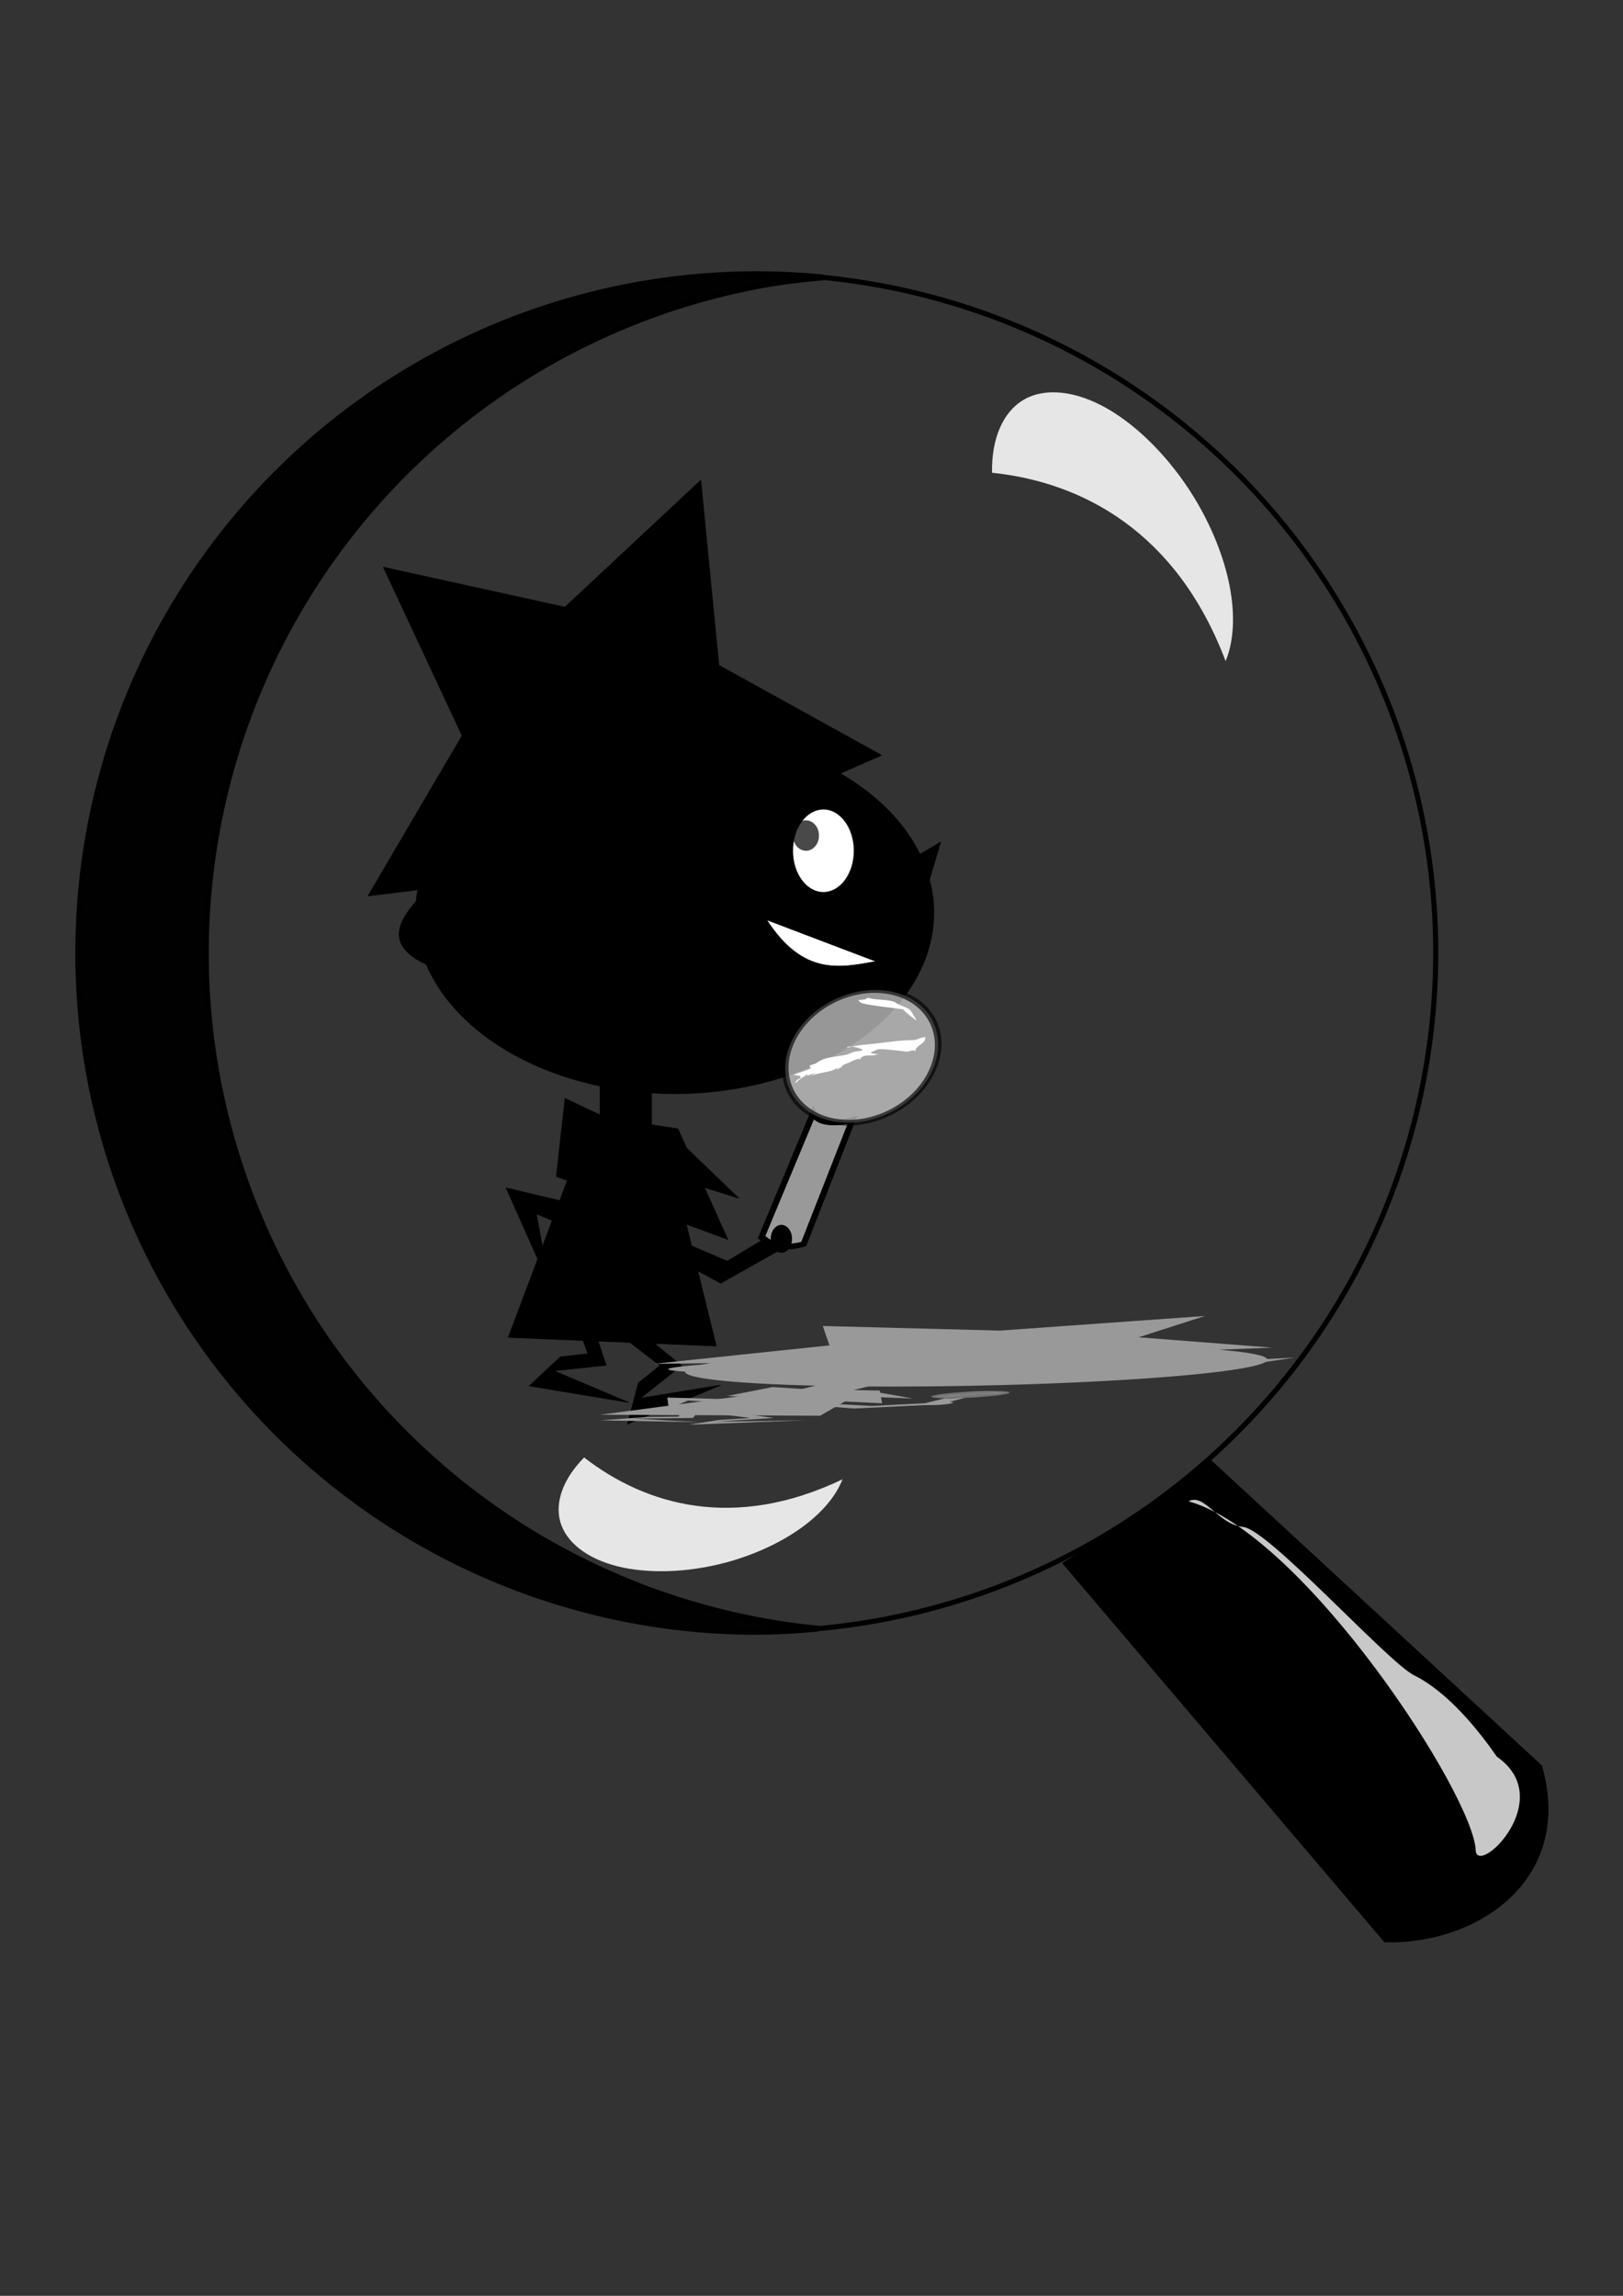 <?xml version="1.0" encoding="UTF-8" standalone="no"?>
<!-- Created with Inkscape (http://www.inkscape.org/) -->

<svg
   xmlns:dc="http://purl.org/dc/elements/1.1/"
   xmlns:cc="http://creativecommons.org/ns#"
   xmlns:rdf="http://www.w3.org/1999/02/22-rdf-syntax-ns#"
   xmlns:svg="http://www.w3.org/2000/svg"
   xmlns="http://www.w3.org/2000/svg"
   xmlns:sodipodi="http://sodipodi.sourceforge.net/DTD/sodipodi-0.dtd"
   xmlns:inkscape="http://www.inkscape.org/namespaces/inkscape"
   width="744.094"
   height="1052.362"
   id="svg2"
   version="1.1"
   inkscape:version="0.48+devel r12830"
   viewBox="0 0 744.094 1052.362"
   sodipodi:docname="clip art icone detetive1.svg">
  <rect x="0" y="0" width="744.094" height="1052.362" fill="#333333" stroke="none"/>
  <defs
     id="defs4" />
  <sodipodi:namedview
     id="base"
     pagecolor="#ffffff"
     bordercolor="#666666"
     borderopacity="1.0"
     inkscape:pageopacity="0.0"
     inkscape:pageshadow="2"
     inkscape:zoom="0.49547396"
     inkscape:cx="375"
     inkscape:cy="462.56927"
     inkscape:document-units="px"
     inkscape:current-layer="layer1"
     showgrid="false"
     inkscape:window-width="1024"
     inkscape:window-height="712"
     inkscape:window-x="-4"
     inkscape:window-y="-4"
     inkscape:window-maximized="1" />
  <g
     inkscape:label="Layer 1"
     inkscape:groupmode="layer"
     id="layer1">
    <g
       id="g4449"
       transform="matrix(0.859,0,0,0.859,-426.023,-106.166)">
      <g
         transform="matrix(0.954,0,0,0.954,4.835,82.131)"
         inkscape:export-ydpi="90"
         inkscape:export-xdpi="90"
         id="g3493">
        <g
           id="g3332"
           transform="matrix(0.296,0,0,0.296,681.49,107.018)">
          <path
             inkscape:connector-curvature="0"
             style="fill:#000000;fill-opacity:1;stroke:none"
             d="m 761.836,691.551 -257.377,240.459 -343.994,-75.703 149.154,319.086 -178.297,303.766 94.521,-11.695 a 490.406,342.669 0 0 0 -4.238,42.475 490.406,342.669 0 0 0 490.406,342.668 490.406,342.669 0 0 0 490.406,-342.668 490.406,342.669 0 0 0 -176.441,-263.131 l 78.387,-34.228 -308.223,-170.475 -34.305,-350.553 z"
             id="path3334" />
          <ellipse
             style="fill:#ffffff;fill-opacity:1;stroke:none"
             id="ellipse3336"
             cx="993.123"
             cy="1392.979"
             rx="57.453"
             ry="77.972"
             d="m 1050.577,1392.979 a 57.453,77.972 0 0 1 -57.453,77.972 57.453,77.972 0 0 1 -57.453,-77.972 57.453,77.972 0 0 1 57.453,-77.972 57.453,77.972 0 0 1 57.453,77.972 z" />
          <path
             style="fill:#ffffff;stroke:#000000;stroke-width:1px;stroke-linecap:butt;stroke-linejoin:miter;stroke-opacity:1"
             d="m 1091.615,1602.273 c -68.397,12.29 -136.794,26.993 -205.191,-77.972"
             id="path3338"
             inkscape:connector-curvature="0"
             sodipodi:nodetypes="cc" />
          <path
             style="fill:#000000;stroke:#000000;stroke-width:1px;stroke-linecap:butt;stroke-linejoin:miter;stroke-opacity:1"
             d="m 250.333,1454.536 c -14.259,31.416 -130.366,106.716 8.208,160.049"
             id="path3340"
             inkscape:connector-curvature="0"
             sodipodi:nodetypes="cc" />
          <ellipse
             style="opacity:0.714;fill:#000000;fill-opacity:1;stroke:none"
             id="ellipse3342"
             cx="960.189"
             cy="1364.252"
             rx="24.623"
             ry="28.727"
             d="m 984.812,1364.252 a 24.623,28.727 0 0 1 -24.623,28.727 24.623,28.727 0 0 1 -24.623,-28.727 24.623,28.727 0 0 1 24.623,-28.727 24.623,28.727 0 0 1 24.623,28.727 z" />
          <path
             style="fill:#000000;stroke:#000000;stroke-width:1px;stroke-linecap:butt;stroke-linejoin:miter;stroke-opacity:1"
             d="m 1144.964,1417.602 69.765,-41.038 -32.831,110.803"
             id="path3344"
             inkscape:connector-curvature="0" />
          <rect
             style="fill:#000000;fill-opacity:1;stroke:none"
             id="rect3346"
             width="98.492"
             height="135.426"
             x="570.43"
             y="1799.256" />
          <path
             style="fill:#000000;stroke:#000000;stroke-width:1px;stroke-linecap:butt;stroke-linejoin:miter;stroke-opacity:1"
             d="M 504.769,1860.814 488.354,2008.551 812.555,2127.562 718.168,1918.267 582.742,1897.748 Z"
             id="path3348"
             inkscape:connector-curvature="0" />
          <path
             style="fill:#000000;stroke:#000000;stroke-width:1px;stroke-linecap:butt;stroke-linejoin:miter;stroke-opacity:1"
             d="m 722.271,1942.89 110.803,106.699 -143.634,-45.142"
             id="path3350"
             inkscape:connector-curvature="0"
             sodipodi:nodetypes="ccc" />
        </g>
        <path
           inkscape:connector-curvature="0"
           id="path3352"
           d="m 834.3,698.171 -35.171,93.384 116.427,4.851 -20.617,-83.682 z"
           style="fill:#000000;stroke:#000000;stroke-width:0.296px;stroke-linecap:butt;stroke-linejoin:miter;stroke-opacity:1" />
        <path
           inkscape:connector-curvature="0"
           id="path3354"
           d="m 857.343,775.789 38.809,31.532 -23.043,18.192 44.873,-7.277 -52.15,21.83 6.064,-23.043 12.128,-9.702 -26.681,-20.617 0,-6.064 3.638,0 3.638,1.213"
           style="fill:#000000;stroke:#000000;stroke-width:0.296px;stroke-linecap:butt;stroke-linejoin:miter;stroke-opacity:1" />
        <path
           style="fill:#000000;stroke:#000000;stroke-width:0.296px;stroke-linecap:butt;stroke-linejoin:miter;stroke-opacity:1"
           d="m 837.887,759.767 16.081,47.348 -29.19,3.142 41.865,17.716 -55.77,-9.265 17.395,-16.283 15.431,-1.762 -11.62,-31.653 3.227,-5.134 3.081,1.936 2.435,2.963"
           id="path3356"
           inkscape:connector-curvature="0" />
        <path
           sodipodi:nodetypes="cccccccc"
           inkscape:connector-curvature="0"
           id="path3358"
           d="m 848.854,720.001 -50.937,-12.128 24.256,54.575 -7.277,-40.022 31.532,13.341 2.426,-10.915 4.851,-3.638 z"
           style="fill:#000000;stroke:#000000;stroke-width:0.296px;stroke-linecap:butt;stroke-linejoin:miter;stroke-opacity:1" />
        <path
           inkscape:connector-curvature="0"
           id="path3360"
           d="m 880.353,740.819 37.63,20.471 36.416,-20.471 -4.855,-8.773 -27.919,16.815 -33.988,-14.622 -2.428,8.042 0,0.731"
           style="fill:#000000;stroke:#000000;stroke-width:0.23px;stroke-linecap:butt;stroke-linejoin:miter;stroke-opacity:1" />
        <g
           transform="matrix(0.573,0.097,-0.218,0.523,857.049,-546.105)"
           id="g3362">
          <path
             style="fill:#999999;fill-opacity:1;stroke:#000000;stroke-width:6;stroke-linecap:round;stroke-miterlimit:4;stroke-opacity:1;stroke-dashoffset:0"
             d="m 1007.47,2130.888 c 13.679,14.516 38.254,0 38.254,0 l 2.784,132.57 c -12.752,6.518 -26.015,9.381 -41.038,0 z"
             id="path3364"
             inkscape:connector-curvature="0"
             sodipodi:nodetypes="ccccc" />
          <circle
             style="opacity:0.657;fill:#e6e6e6;fill-opacity:1;stroke:#000000;stroke-width:6;stroke-miterlimit:4;stroke-dasharray:none"
             id="circle3366"
             cx="1030.057"
             cy="2066.004"
             r="69.765"
             d="m 1099.822,2066.004 a 69.765,69.765 0 0 1 -69.765,69.765 69.765,69.765 0 0 1 -69.765,-69.765 69.765,69.765 0 0 1 69.765,-69.765 69.765,69.765 0 0 1 69.765,69.765 z" />
          <path
             style="fill:#ffffff;stroke:none"
             d="m 1005.722,2010.426 c 8.798,-3.126 4.468,-0.801 7.332,-3.666 0.525,-0.525 3.974,0 4.888,0 5.648,0 18.282,-2.468 23.218,0 5.596,2.798 13.055,2.056 17.108,6.11 1.258,1.258 8.209,7.677 7.943,7.943 -0.172,0.172 -13.813,-6.481 -15.886,-8.554 -0.617,-0.617 -4.562,0 -5.499,0 -5.791,0 -33.202,2.075 -36.661,0 -4.451,-2.671 -0.355,-1.311 -4.888,-2.444"
             id="path3368"
             inkscape:connector-curvature="0" />
          <path
             style="fill:#ffffff;stroke:none"
             d="m 1080.876,2036.088 c -3.758,0.437 -6.568,4.247 -9.776,4.888 -16.14,3.228 -25.985,8.123 -44.604,13.442 -6.538,1.868 -13.442,5.782 -13.442,5.499 0,-3.554 16.955,-1.68 15.275,0 -1.057,1.057 -4.807,2.01 -6.11,2.444 -1.919,0.64 -4.718,3.581 -6.11,4.277 -9.35,4.675 -19.298,5.424 -25.051,14.053 -0.621,0.931 -4.888,2.518 -4.888,3.666 0,1.018 2.553,1.724 1.833,2.444 -2.736,2.736 -12.831,8.397 -12.831,9.165 0,0.153 5.897,-0.213 6.11,0 0.84,0.84 1.833,4.243 1.833,3.055 0,-0.746 3.532,-6.245 4.277,-5.499 1.267,1.267 -3.895,3.513 -4.277,4.277 -0.985,1.97 -3.666,7.702 -3.666,5.499 0,-6.112 11.928,-10.095 14.664,-12.831 2.128,-2.128 -3.245,4.467 -2.444,3.666 3.817,-3.817 12.496,-6.09 17.108,-9.165 1.137,-0.758 6.291,-6.54 7.332,-5.499 0.622,0.622 -1.44,1.441 -1.833,1.833 -0.611,0.611 -1.222,2.444 -1.833,1.833 -1.009,-1.009 2.457,-3.679 3.055,-4.277 4.133,-4.133 4.666,-3.444 7.943,-6.721 1.804,-1.804 8.526,-5.471 6.721,-3.666 -0.407,0.407 -1.222,1.798 -1.222,1.222 0,-1.53 1.655,-3.437 3.055,-4.277 3.643,-2.186 7.352,-1.235 10.998,-3.666 0.536,-0.357 2.477,-0.611 1.833,-0.611 -5.844,0 -12.676,1.933 -2.444,-4.888 1.962,-1.308 22.577,-2.444 25.662,-2.444 3.951,0 3.988,-2.444 7.943,-2.444 0.815,0 3.259,0 2.444,0 -3.191,0 -1.531,-3.049 -0.611,-4.888 1.309,-2.617 3.666,-3.895 3.666,-7.943"
             id="path3370"
             inkscape:connector-curvature="0" />
        </g>
        <ellipse
           ry="7.816"
           rx="5.965"
           cy="736.4"
           cx="951.95"
           id="ellipse3372"
           style="fill:#000000;fill-opacity:1;stroke:none"
           d="m 957.914,736.4 a 5.965,7.816 0 0 1 -5.965,7.816 5.965,7.816 0 0 1 -5.965,-7.816 5.965,7.816 0 0 1 5.965,-7.816 5.965,7.816 0 0 1 5.965,7.816 z" />
        <g
           style="fill:#999999;stroke:none"
           transform="matrix(0.318,0,-0.137,0.034,1041.405,756.043)"
           id="g3374">
          <g
             style="fill:#999999;stroke:none"
             id="g3376">
            <path
               inkscape:connector-curvature="0"
               style="fill:#999999;fill-opacity:1;stroke:none"
               d="m 761.836,691.551 -257.377,240.459 -343.994,-75.703 149.154,319.086 -178.297,303.766 94.521,-11.695 a 490.406,342.669 0 0 0 -4.238,42.475 490.406,342.669 0 0 0 490.406,342.668 490.406,342.669 0 0 0 490.406,-342.668 490.406,342.669 0 0 0 -176.441,-263.131 l 78.387,-34.228 -308.223,-170.475 -34.305,-350.553 z"
               id="path3378" />
            <ellipse
               style="fill:#999999;fill-opacity:1;stroke:none"
               id="ellipse3380"
               cx="993.123"
               cy="1392.979"
               rx="57.453"
               ry="77.972"
               d="m 1050.577,1392.979 a 57.453,77.972 0 0 1 -57.453,77.972 57.453,77.972 0 0 1 -57.453,-77.972 57.453,77.972 0 0 1 57.453,-77.972 57.453,77.972 0 0 1 57.453,77.972 z" />
            <path
               style="fill:#999999;stroke:none"
               d="m 1091.615,1602.273 c -68.397,12.29 -136.794,26.993 -205.191,-77.972"
               id="path3382"
               inkscape:connector-curvature="0"
               sodipodi:nodetypes="cc" />
            <path
               style="fill:#999999;stroke:none"
               d="m 250.333,1454.536 c -14.259,31.416 -130.366,106.716 8.208,160.049"
               id="path3384"
               inkscape:connector-curvature="0"
               sodipodi:nodetypes="cc" />
            <ellipse
               style="opacity:0.714;fill:#999999;fill-opacity:1;stroke:none"
               id="ellipse3386"
               cx="960.189"
               cy="1364.252"
               rx="24.623"
               ry="28.727"
               d="m 984.812,1364.252 a 24.623,28.727 0 0 1 -24.623,28.727 24.623,28.727 0 0 1 -24.623,-28.727 24.623,28.727 0 0 1 24.623,-28.727 24.623,28.727 0 0 1 24.623,28.727 z" />
            <path
               style="fill:#999999;stroke:none"
               d="m 1144.964,1417.602 69.765,-41.038 -32.831,110.803"
               id="path3388"
               inkscape:connector-curvature="0" />
            <rect
               style="fill:#999999;fill-opacity:1;stroke:none"
               id="rect3390"
               width="98.492"
               height="135.426"
               x="570.43"
               y="1799.256" />
            <path
               style="fill:#999999;stroke:none"
               d="M 504.769,1860.814 488.354,2008.551 812.555,2127.562 718.168,1918.267 582.742,1897.748 Z"
               id="path3392"
               inkscape:connector-curvature="0" />
            <path
               style="fill:#999999;stroke:none"
               d="m 722.271,1942.89 110.803,106.699 -143.634,-45.142"
               id="path3394"
               inkscape:connector-curvature="0"
               sodipodi:nodetypes="ccc" />
          </g>
          <path
             inkscape:connector-curvature="0"
             id="path3396"
             d="m 517.081,2000.343 -119.011,315.994 393.966,16.415 -69.765,-283.163 z"
             style="fill:#999999;stroke:none" />
          <path
             inkscape:connector-curvature="0"
             id="path3398"
             d="m 595.053,2262.988 131.322,106.699 -77.972,61.557 151.841,-24.623 -176.464,73.869 20.519,-77.972 41.038,-32.831 -90.284,-69.765 0,-20.519 12.311,0 12.311,4.104"
             style="fill:#999999;stroke:none" />
          <path
             style="fill:#999999;stroke:none"
             d="m 529.219,2208.772 54.414,160.216 -98.772,10.631 141.663,59.946 -188.715,-31.352 58.862,-55.1 52.215,-5.961 -39.321,-107.109 10.918,-17.373 10.424,6.551 8.24,10.025"
             id="path3400"
             inkscape:connector-curvature="0" />
          <path
             sodipodi:nodetypes="cccccccc"
             inkscape:connector-curvature="0"
             id="path3402"
             d="m 566.326,2074.212 -172.36,-41.038 82.076,184.672 -24.623,-135.426 106.699,45.142 8.208,-36.934 16.415,-12.311 z"
             style="fill:#999999;stroke:none" />
          <path
             inkscape:connector-curvature="0"
             id="path3404"
             d="m 672.914,2144.656 127.332,69.268 123.224,-69.268 -16.43,-29.686 -94.472,56.899 -115.009,-49.477 -8.215,27.213 0,2.474"
             style="fill:#999999;stroke:none" />
          <g
             style="fill:#999999;stroke:none"
             transform="matrix(0.835,-0.193,0,0.835,46.401,459.03)"
             id="g3406">
            <path
               style="fill:#999999;fill-opacity:1;stroke:none"
               d="m 1007.47,2130.888 c 13.679,14.516 38.254,0 38.254,0 l 2.784,132.57 c -12.752,6.518 -26.015,9.381 -41.038,0 z"
               id="path3408"
               inkscape:connector-curvature="0"
               sodipodi:nodetypes="ccccc" />
            <circle
               style="opacity:0.657;fill:#999999;fill-opacity:1;stroke:none"
               id="circle3410"
               cx="1030.057"
               cy="2066.004"
               r="69.765"
               d="m 1099.822,2066.004 a 69.765,69.765 0 0 1 -69.765,69.765 69.765,69.765 0 0 1 -69.765,-69.765 69.765,69.765 0 0 1 69.765,-69.765 69.765,69.765 0 0 1 69.765,69.765 z" />
            <path
               style="fill:#999999;stroke:none"
               d="m 1005.722,2010.426 c 8.798,-3.126 4.468,-0.801 7.332,-3.666 0.525,-0.525 3.974,0 4.888,0 5.648,0 18.282,-2.468 23.218,0 5.596,2.798 13.055,2.056 17.108,6.11 1.258,1.258 8.209,7.677 7.943,7.943 -0.172,0.172 -13.813,-6.481 -15.886,-8.554 -0.617,-0.617 -4.562,0 -5.499,0 -5.791,0 -33.202,2.075 -36.661,0 -4.451,-2.671 -0.355,-1.311 -4.888,-2.444"
               id="path3412"
               inkscape:connector-curvature="0" />
            <path
               style="fill:#999999;stroke:none"
               d="m 1080.876,2036.088 c -3.758,0.437 -6.568,4.247 -9.776,4.888 -16.14,3.228 -25.985,8.123 -44.604,13.442 -6.538,1.868 -13.442,5.782 -13.442,5.499 0,-3.554 16.955,-1.68 15.275,0 -1.057,1.057 -4.807,2.01 -6.11,2.444 -1.919,0.64 -4.718,3.581 -6.11,4.277 -9.35,4.675 -19.298,5.424 -25.051,14.053 -0.621,0.931 -4.888,2.518 -4.888,3.666 0,1.018 2.553,1.724 1.833,2.444 -2.736,2.736 -12.831,8.397 -12.831,9.165 0,0.153 5.897,-0.213 6.11,0 0.84,0.84 1.833,4.243 1.833,3.055 0,-0.746 3.532,-6.245 4.277,-5.499 1.267,1.267 -3.895,3.513 -4.277,4.277 -0.985,1.97 -3.666,7.702 -3.666,5.499 0,-6.112 11.928,-10.095 14.664,-12.831 2.128,-2.128 -3.245,4.467 -2.444,3.666 3.817,-3.817 12.496,-6.09 17.108,-9.165 1.137,-0.758 6.291,-6.54 7.332,-5.499 0.622,0.622 -1.44,1.441 -1.833,1.833 -0.611,0.611 -1.222,2.444 -1.833,1.833 -1.009,-1.009 2.457,-3.679 3.055,-4.277 4.133,-4.133 4.666,-3.444 7.943,-6.721 1.804,-1.804 8.526,-5.471 6.721,-3.666 -0.407,0.407 -1.222,1.798 -1.222,1.222 0,-1.53 1.655,-3.437 3.055,-4.277 3.643,-2.186 7.352,-1.235 10.998,-3.666 0.536,-0.357 2.477,-0.611 1.833,-0.611 -5.844,0 -12.676,1.933 -2.444,-4.888 1.962,-1.308 22.577,-2.444 25.662,-2.444 3.951,0 3.988,-2.444 7.943,-2.444 0.815,0 3.259,0 2.444,0 -3.191,0 -1.531,-3.049 -0.611,-4.888 1.309,-2.617 3.666,-3.895 3.666,-7.943"
               id="path3414"
               inkscape:connector-curvature="0" />
          </g>
          <ellipse
             ry="26.446"
             rx="20.183"
             cy="2129.703"
             cx="915.183"
             id="ellipse3416"
             style="fill:#999999;fill-opacity:1;stroke:none"
             d="m 935.366,2129.703 a 20.183,26.446 0 0 1 -20.183,26.446 20.183,26.446 0 0 1 -20.183,-26.446 20.183,26.446 0 0 1 20.183,-26.446 20.183,26.446 0 0 1 20.183,26.446 z" />
        </g>
      </g>
      <g
         id="g4424">
        <g
           id="g4213"
           transform="matrix(4.259,0,0,4.259,-4292.145,-1053.091)">
          <path
             id="path3411"
             d="m 1227.398,311.043 a 85.061,85.061 0 0 0 -6.766,0.822 85.061,85.061 0 0 0 -8.295,1.861 85.061,85.061 0 0 0 -8.068,2.682 85.061,85.061 0 0 0 -7.762,3.473 85.061,85.061 0 0 0 -7.375,4.23 85.061,85.061 0 0 0 -6.916,4.945 85.061,85.061 0 0 0 -6.389,5.613 85.061,85.061 0 0 0 -5.795,6.221 85.061,85.061 0 0 0 -5.146,6.768 85.061,85.061 0 0 0 -4.443,7.25 85.061,85.061 0 0 0 -3.699,7.656 85.061,85.061 0 0 0 -2.916,7.986 85.061,85.061 0 0 0 -2.103,8.238 85.061,85.061 0 0 0 -1.27,8.408 85.061,85.061 0 0 0 -0.426,8.49 85.061,85.061 0 0 0 0.213,6.018 85.061,85.061 0 0 0 1.025,8.441 85.061,85.061 0 0 0 1.861,8.295 85.061,85.061 0 0 0 2.682,8.07 85.061,85.061 0 0 0 3.473,7.76 85.061,85.061 0 0 0 4.231,7.375 85.061,85.061 0 0 0 4.947,6.916 85.061,85.061 0 0 0 5.611,6.389 85.061,85.061 0 0 0 6.221,5.795 85.061,85.061 0 0 0 6.769,5.146 85.061,85.061 0 0 0 7.248,4.443 85.061,85.061 0 0 0 7.656,3.699 85.061,85.061 0 0 0 7.986,2.916 85.061,85.061 0 0 0 8.238,2.104 85.061,85.061 0 0 0 8.408,1.27 85.061,85.061 0 0 0 0.184,0.01 85.061,85.061 0 0 0 77.369,-84.646 85.061,85.061 0 0 0 -76.754,-84.645 z"
             style="opacity:0.97;fill:none;stroke:#000000;stroke-width:0.639;stroke-linecap:round;stroke-miterlimit:4;stroke-opacity:1;stroke-dasharray:none;stroke-dashoffset:0"
             inkscape:connector-curvature="0" />
          <path
             id="path3406"
             d="m 1219.092,310.627 a 85.061,85.061 0 0 0 -85.062,85.061 85.061,85.061 0 0 0 85.062,85.062 85.061,85.061 0 0 0 7.691,-0.416 85.061,85.061 0 0 1 -0.184,-0.01 85.061,85.061 0 0 1 -8.408,-1.27 85.061,85.061 0 0 1 -8.238,-2.104 85.061,85.061 0 0 1 -7.986,-2.916 85.061,85.061 0 0 1 -7.656,-3.699 85.061,85.061 0 0 1 -7.248,-4.443 85.061,85.061 0 0 1 -6.769,-5.146 85.061,85.061 0 0 1 -6.221,-5.795 85.061,85.061 0 0 1 -5.611,-6.389 85.061,85.061 0 0 1 -4.947,-6.916 85.061,85.061 0 0 1 -4.231,-7.375 85.061,85.061 0 0 1 -3.473,-7.76 85.061,85.061 0 0 1 -2.682,-8.07 85.061,85.061 0 0 1 -1.861,-8.295 85.061,85.061 0 0 1 -1.025,-8.441 85.061,85.061 0 0 1 -0.213,-6.018 85.061,85.061 0 0 1 0.426,-8.49 85.061,85.061 0 0 1 1.27,-8.408 85.061,85.061 0 0 1 2.103,-8.238 85.061,85.061 0 0 1 2.916,-7.986 85.061,85.061 0 0 1 3.699,-7.656 85.061,85.061 0 0 1 4.443,-7.25 85.061,85.061 0 0 1 5.146,-6.768 85.061,85.061 0 0 1 5.795,-6.221 85.061,85.061 0 0 1 6.389,-5.613 85.061,85.061 0 0 1 6.916,-4.945 85.061,85.061 0 0 1 7.375,-4.23 85.061,85.061 0 0 1 7.762,-3.473 85.061,85.061 0 0 1 8.068,-2.682 85.061,85.061 0 0 1 8.295,-1.861 85.061,85.061 0 0 1 6.766,-0.822 85.061,85.061 0 0 0 -8.307,-0.416 z"
             style="opacity:0.97;fill:#000000;stroke:#000000;stroke-width:0.721;stroke-linecap:round;stroke-miterlimit:4;stroke-opacity:1;stroke-dasharray:none;stroke-dashoffset:0"
             inkscape:connector-curvature="0" />
        </g>
        <path
           style="opacity:0.97;fill:#ececec;fill-opacity:1;stroke:none"
           d="m 1150.086,476.373 c 4.395,-10.449 5.147,-24.609 2.131,-40.12 -3.016,-15.511 -9.789,-32.309 -19.188,-47.593 -12.465,-20.253 -29.52,-37.608 -46.349,-47.167 -16.83,-9.558 -33.228,-11.202 -44.565,-4.467 -10.915,6.508 -17.017,20.698 -16.697,38.827 48.148,5.033 98.5,31.352 124.668,100.52 z"
           id="path4227"
           inkscape:connector-curvature="0"
           sodipodi:nodetypes="cscsccc" />
        <path
           sodipodi:nodetypes="cscsccc"
           inkscape:connector-curvature="0"
           id="path4242"
           d="m 945.613,912.989 c -3.493,9.152 -11.478,18.447 -22.623,26.336 -11.145,7.889 -25.406,14.34 -40.403,18.276 -19.879,5.21 -40.896,5.87 -57.117,1.793 -16.221,-4.077 -27.447,-12.841 -30.508,-23.817 -2.933,-10.582 1.727,-23.091 12.751,-34.226 33.084,25.603 80.255,39.224 137.9,11.638 z"
           style="opacity:0.97;fill:#ececec;fill-opacity:1;stroke:none" />
        <path
           style="fill:#000000;stroke:#000000;stroke-width:1px;stroke-linecap:butt;stroke-linejoin:miter;stroke-opacity:1"
           d="m 1063.56,957.758 c 21.997,-13.046 47.676,-31.003 77.964,-55.104 l 176.928,163.318 c 17.409,60.39 -34.424,94.985 -83.36,93.567 z"
           id="path4244"
           inkscape:connector-curvature="0"
           sodipodi:nodetypes="ccccc" />
        <path
           style="opacity:0.782;fill:#ffffff;fill-opacity:1;stroke:none"
           d="m 1130.29,924.726 c 8.648,-4.6 15.593,12.305 29.178,13.688 13.585,1.382 77.296,72.245 91.185,79.139 18.405,9.143 34.675,29.719 44.218,43.455 32.543,22.589 -9.811,63.792 -11.3,50.227 -0.524,-28.893 -91.708,-169.4 -153.281,-186.509 z"
           id="path4246"
           inkscape:connector-curvature="0"
           sodipodi:nodetypes="cscccc" />
      </g>
    </g>
  </g>
</svg>
